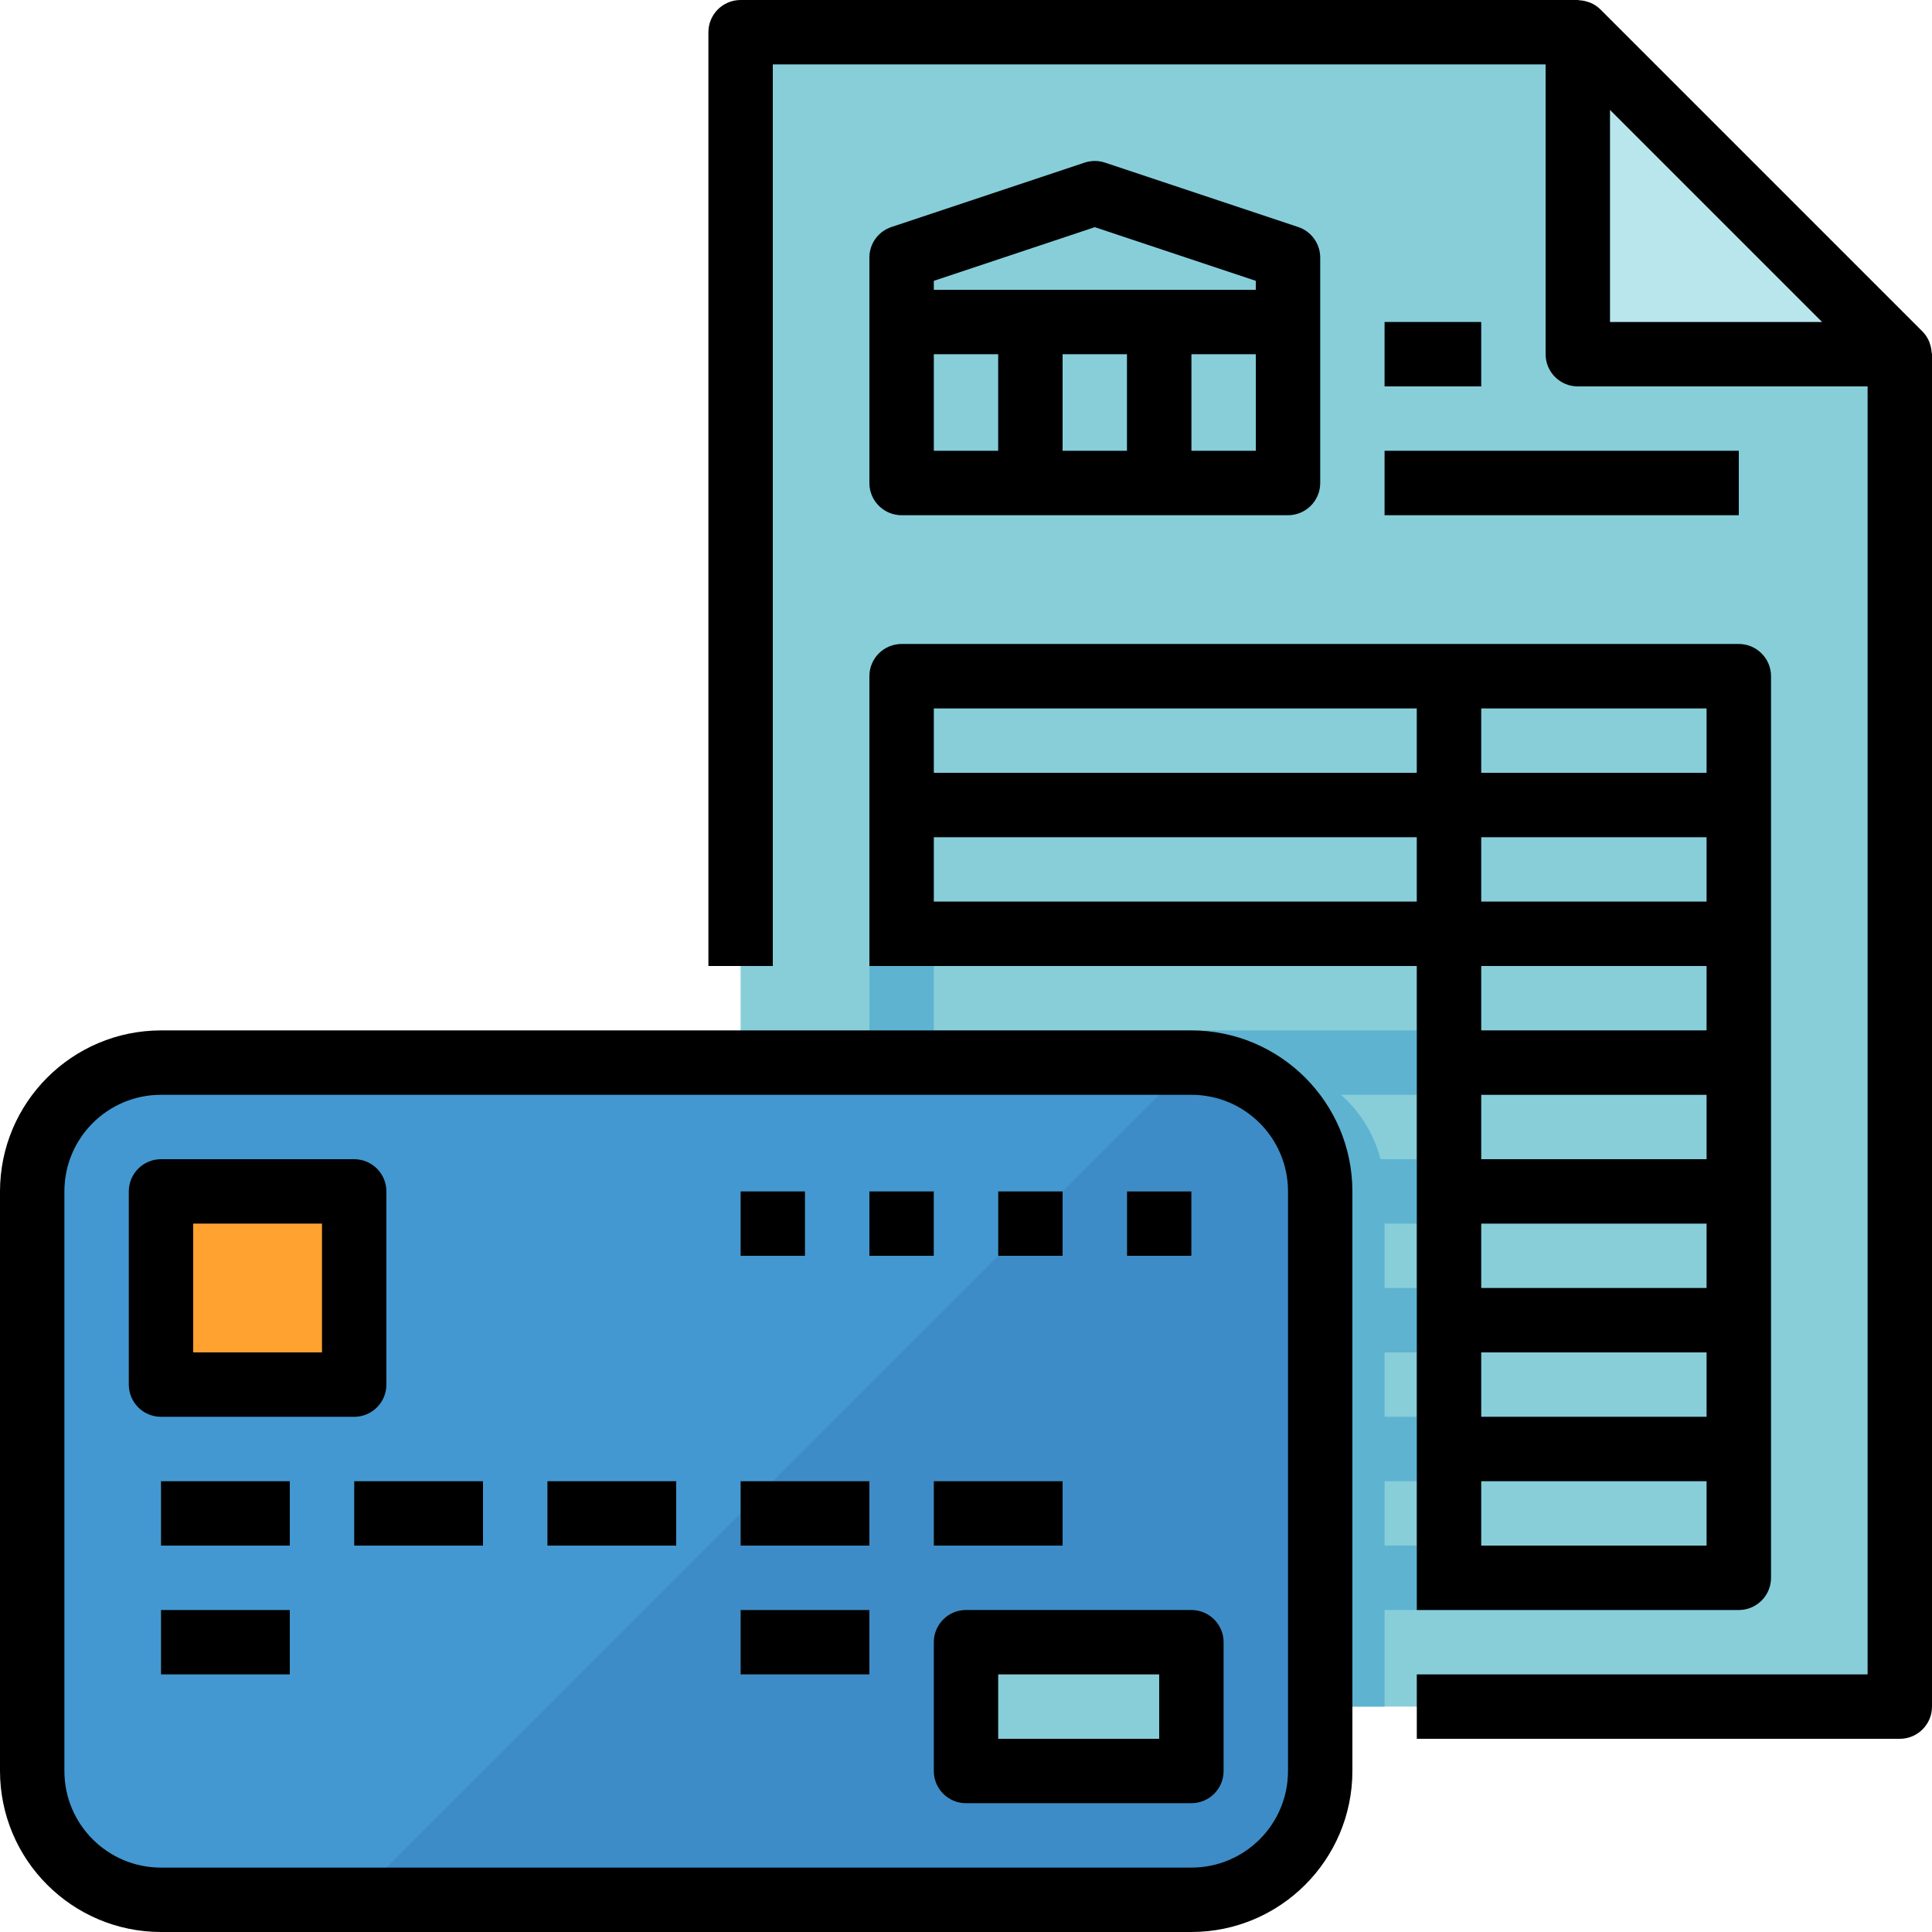 <?xml version="1.0" encoding="iso-8859-1"?>
<!-- Generator: Adobe Illustrator 21.0.0, SVG Export Plug-In . SVG Version: 6.00 Build 0)  -->
<svg version="1.1" id="Capa_1" xmlns="http://www.w3.org/2000/svg" xmlns:xlink="http://www.w3.org/1999/xlink" x="0px" y="0px"
	 viewBox="0 0 609.677 609.677" style="enable-background:new 0 0 609.677 609.677;" xml:space="preserve">
<g>
	<g>
		<g id="filled_outline_2_">
			<polygon style="fill:#87CED9;" points="599.516,538.548 233.71,538.548 233.71,10.161 497.903,10.161 599.516,111.774 			"/>
			<polygon style="fill:#B9E6ED;" points="497.903,10.161 497.903,111.774 599.516,111.774 			"/>
			<path style="fill:#5EB3D1;" d="M284.516,162.581h121.935c5.609,0,10.161-4.552,10.161-10.161V81.29
				c0-4.38-2.794-8.261-6.95-9.643l-60.968-20.323c-2.083-0.691-4.339-0.691-6.422,0l-60.968,20.323
				c-4.156,1.382-6.95,5.264-6.95,9.643v71.129C274.355,158.028,278.907,162.581,284.516,162.581z M294.677,111.774H315v30.484
				h-20.323V111.774z M355.645,111.774v30.484h-20.323v-30.484H355.645z M375.968,142.258v-30.484h20.323v30.484H375.968z
				 M294.677,88.617l50.806-16.939l50.806,16.939v2.835H294.677V88.617z"/>
			<path style="fill:#5EB3D1;" d="M548.71,203.226H284.516c-5.609,0-10.161,4.552-10.161,10.161v284.516
				c0,5.609,4.552,10.161,10.161,10.161H548.71c5.609,0,10.161-4.552,10.161-10.161V213.387
				C558.871,207.778,554.319,203.226,548.71,203.226z M538.548,223.548v20.323h-71.129v-20.323H538.548z M447.097,304.839v20.323
				H294.677v-20.323H447.097z M294.677,284.516v-20.323h152.419v20.323H294.677z M447.097,345.484v20.323H294.677v-20.323H447.097z
				 M447.097,386.129v20.323H294.677v-20.323H447.097z M447.097,426.774v20.323H294.677v-20.323H447.097z M467.419,426.774h71.129
				v20.323h-71.129V426.774z M467.419,406.452v-20.323h71.129v20.323H467.419z M467.419,365.806v-20.323h71.129v20.323H467.419z
				 M467.419,325.161v-20.323h71.129v20.323H467.419z M467.419,284.516v-20.323h71.129v20.323H467.419z M447.097,223.548v20.323
				H294.677v-20.323H447.097z M294.677,467.419h152.419v20.323H294.677V467.419z M467.419,487.742v-20.323h71.129v20.323H467.419z"
				/>
			<rect x="436.935" y="142.258" style="fill:#5EB3D1;" width="111.774" height="20.323"/>
			<rect x="436.935" y="101.613" style="fill:#5EB3D1;" width="30.484" height="20.323"/>
			<path style="fill:#4398D1;" d="M10.161,558.871V375.968c0-22.446,18.199-40.645,40.645-40.645h325.161
				c22.446,0,40.645,18.199,40.645,40.645v182.903c0,22.446-18.199,40.645-40.645,40.645H50.806
				C28.36,599.516,10.161,581.317,10.161,558.871z"/>
			<path style="fill:#3E8CC7;" d="M375.968,335.323L111.774,599.516h264.194c22.446,0,40.645-18.199,40.645-40.645V375.968
				C416.613,353.521,398.414,335.323,375.968,335.323z"/>
			<rect x="50.806" y="375.968" style="fill:#FFA230;" width="60.968" height="60.968"/>
			<rect x="50.806" y="467.419" style="fill:#5EB3D1;" width="40.645" height="20.323"/>
			<rect x="50.806" y="508.065" style="fill:#5EB3D1;" width="40.645" height="20.323"/>
			<rect x="233.71" y="508.065" style="fill:#5EB3D1;" width="40.645" height="20.323"/>
			<rect x="111.774" y="467.419" style="fill:#5EB3D1;" width="40.645" height="20.323"/>
			<rect x="172.742" y="467.419" style="fill:#5EB3D1;" width="40.645" height="20.323"/>
			<rect x="233.71" y="467.419" style="fill:#5EB3D1;" width="40.645" height="20.323"/>
			<rect x="294.677" y="467.419" style="fill:#5EB3D1;" width="40.645" height="20.323"/>
			<rect x="355.645" y="375.968" style="fill:#5EB3D1;" width="20.323" height="20.323"/>
			<rect x="315" y="375.968" style="fill:#5EB3D1;" width="20.323" height="20.323"/>
			<rect x="274.355" y="375.968" style="fill:#5EB3D1;" width="20.323" height="20.323"/>
			<rect x="233.71" y="375.968" style="fill:#5EB3D1;" width="20.323" height="20.323"/>
			<rect x="304.839" y="518.226" style="fill:#87CED9;" width="71.129" height="40.645"/>
			<path style="fill:#5EB3D1;" d="M436.935,375.968c0-22.446-18.199-40.645-40.645-40.645h-20.323
				c22.446,0,40.645,18.199,40.645,40.645v162.581h20.323V375.968z"/>
			<path d="M609.555,111.154c-0.061-0.904-0.234-1.788-0.528-2.642c-0.112-0.325-0.193-0.63-0.335-0.945
				c-0.498-1.108-1.179-2.114-2.032-2.977L505.047,2.977c-0.864-0.854-1.859-1.534-2.967-2.032c-0.325-0.142-0.64-0.224-0.965-0.335
				c-0.843-0.295-1.717-0.467-2.601-0.518C498.33,0.112,498.127,0,497.903,0H233.71c-5.609,0-10.161,4.552-10.161,10.161v294.677
				h20.323V20.323h243.871v91.452c0,5.609,4.552,10.161,10.161,10.161h91.452v406.452H447.097v20.323h152.419
				c5.609,0,10.161-4.552,10.161-10.161V111.774C609.677,111.561,609.566,111.368,609.555,111.154z M508.065,101.613V34.691
				l66.922,66.922H508.065z"/>
			<path d="M284.516,162.581h121.935c5.609,0,10.161-4.552,10.161-10.161V81.29c0-4.38-2.794-8.261-6.95-9.643l-60.968-20.323
				c-2.083-0.691-4.339-0.691-6.422,0l-60.968,20.323c-4.156,1.382-6.95,5.264-6.95,9.643v71.129
				C274.355,158.028,278.907,162.581,284.516,162.581z M294.677,111.774H315v30.484h-20.323V111.774z M355.645,111.774v30.484
				h-20.323v-30.484H355.645z M375.968,142.258v-30.484h20.323v30.484H375.968z M294.677,88.617l50.806-16.939l50.806,16.939v2.835
				H294.677V88.617z"/>
			<path d="M274.355,304.839h172.742v203.226H548.71c5.609,0,10.161-4.552,10.161-10.161V213.387
				c0-5.609-4.552-10.161-10.161-10.161H284.516c-5.609,0-10.161,4.552-10.161,10.161V304.839z M294.677,284.516v-20.323h152.419
				v20.323H294.677z M467.419,264.194h71.129v20.323h-71.129V264.194z M538.548,304.839v20.323h-71.129v-20.323H538.548z
				 M467.419,426.774h71.129v20.323h-71.129V426.774z M467.419,406.452v-20.323h71.129v20.323H467.419z M467.419,365.806v-20.323
				h71.129v20.323H467.419z M467.419,487.742v-20.323h71.129v20.323H467.419z M538.548,223.548v20.323h-71.129v-20.323H538.548z
				 M447.097,223.548v20.323H294.677v-20.323H447.097z"/>
			<rect x="436.935" y="142.258" width="111.774" height="20.323"/>
			<rect x="436.935" y="101.613" width="30.484" height="20.323"/>
			<path d="M50.806,609.677h325.161c28.045-0.03,50.776-22.761,50.806-50.806V375.968c-0.03-28.045-22.761-50.776-50.806-50.806
				H50.806C22.761,325.192,0.03,347.923,0,375.968v182.903C0.03,586.916,22.761,609.647,50.806,609.677z M20.323,375.968
				c0-16.837,13.647-30.484,30.484-30.484h325.161c16.837,0,30.484,13.647,30.484,30.484v182.903
				c0,16.837-13.647,30.484-30.484,30.484H50.806c-16.837,0-30.484-13.647-30.484-30.484V375.968z"/>
			<path d="M50.806,447.097h60.968c5.609,0,10.161-4.552,10.161-10.161v-60.968c0-5.609-4.552-10.161-10.161-10.161H50.806
				c-5.609,0-10.161,4.552-10.161,10.161v60.968C40.645,442.544,45.197,447.097,50.806,447.097z M60.968,386.129h40.645v40.645
				H60.968V386.129z"/>
			<rect x="50.806" y="467.419" width="40.645" height="20.323"/>
			<rect x="50.806" y="508.065" width="40.645" height="20.323"/>
			<rect x="233.71" y="508.065" width="40.645" height="20.323"/>
			<rect x="111.774" y="467.419" width="40.645" height="20.323"/>
			<rect x="172.742" y="467.419" width="40.645" height="20.323"/>
			<rect x="233.71" y="467.419" width="40.645" height="20.323"/>
			<rect x="294.677" y="467.419" width="40.645" height="20.323"/>
			<rect x="355.645" y="375.968" width="20.323" height="20.323"/>
			<rect x="315" y="375.968" width="20.323" height="20.323"/>
			<rect x="274.355" y="375.968" width="20.323" height="20.323"/>
			<rect x="233.71" y="375.968" width="20.323" height="20.323"/>
			<path d="M304.839,508.065c-5.609,0-10.161,4.552-10.161,10.161v40.645c0,5.609,4.552,10.161,10.161,10.161h71.129
				c5.609,0,10.161-4.552,10.161-10.161v-40.645c0-5.609-4.552-10.161-10.161-10.161H304.839z M365.806,548.71H315v-20.323h50.806
				V548.71z"/>
		</g>
	</g>
</g>
<g>
</g>
<g>
</g>
<g>
</g>
<g>
</g>
<g>
</g>
<g>
</g>
<g>
</g>
<g>
</g>
<g>
</g>
<g>
</g>
<g>
</g>
<g>
</g>
<g>
</g>
<g>
</g>
<g>
</g>
</svg>
